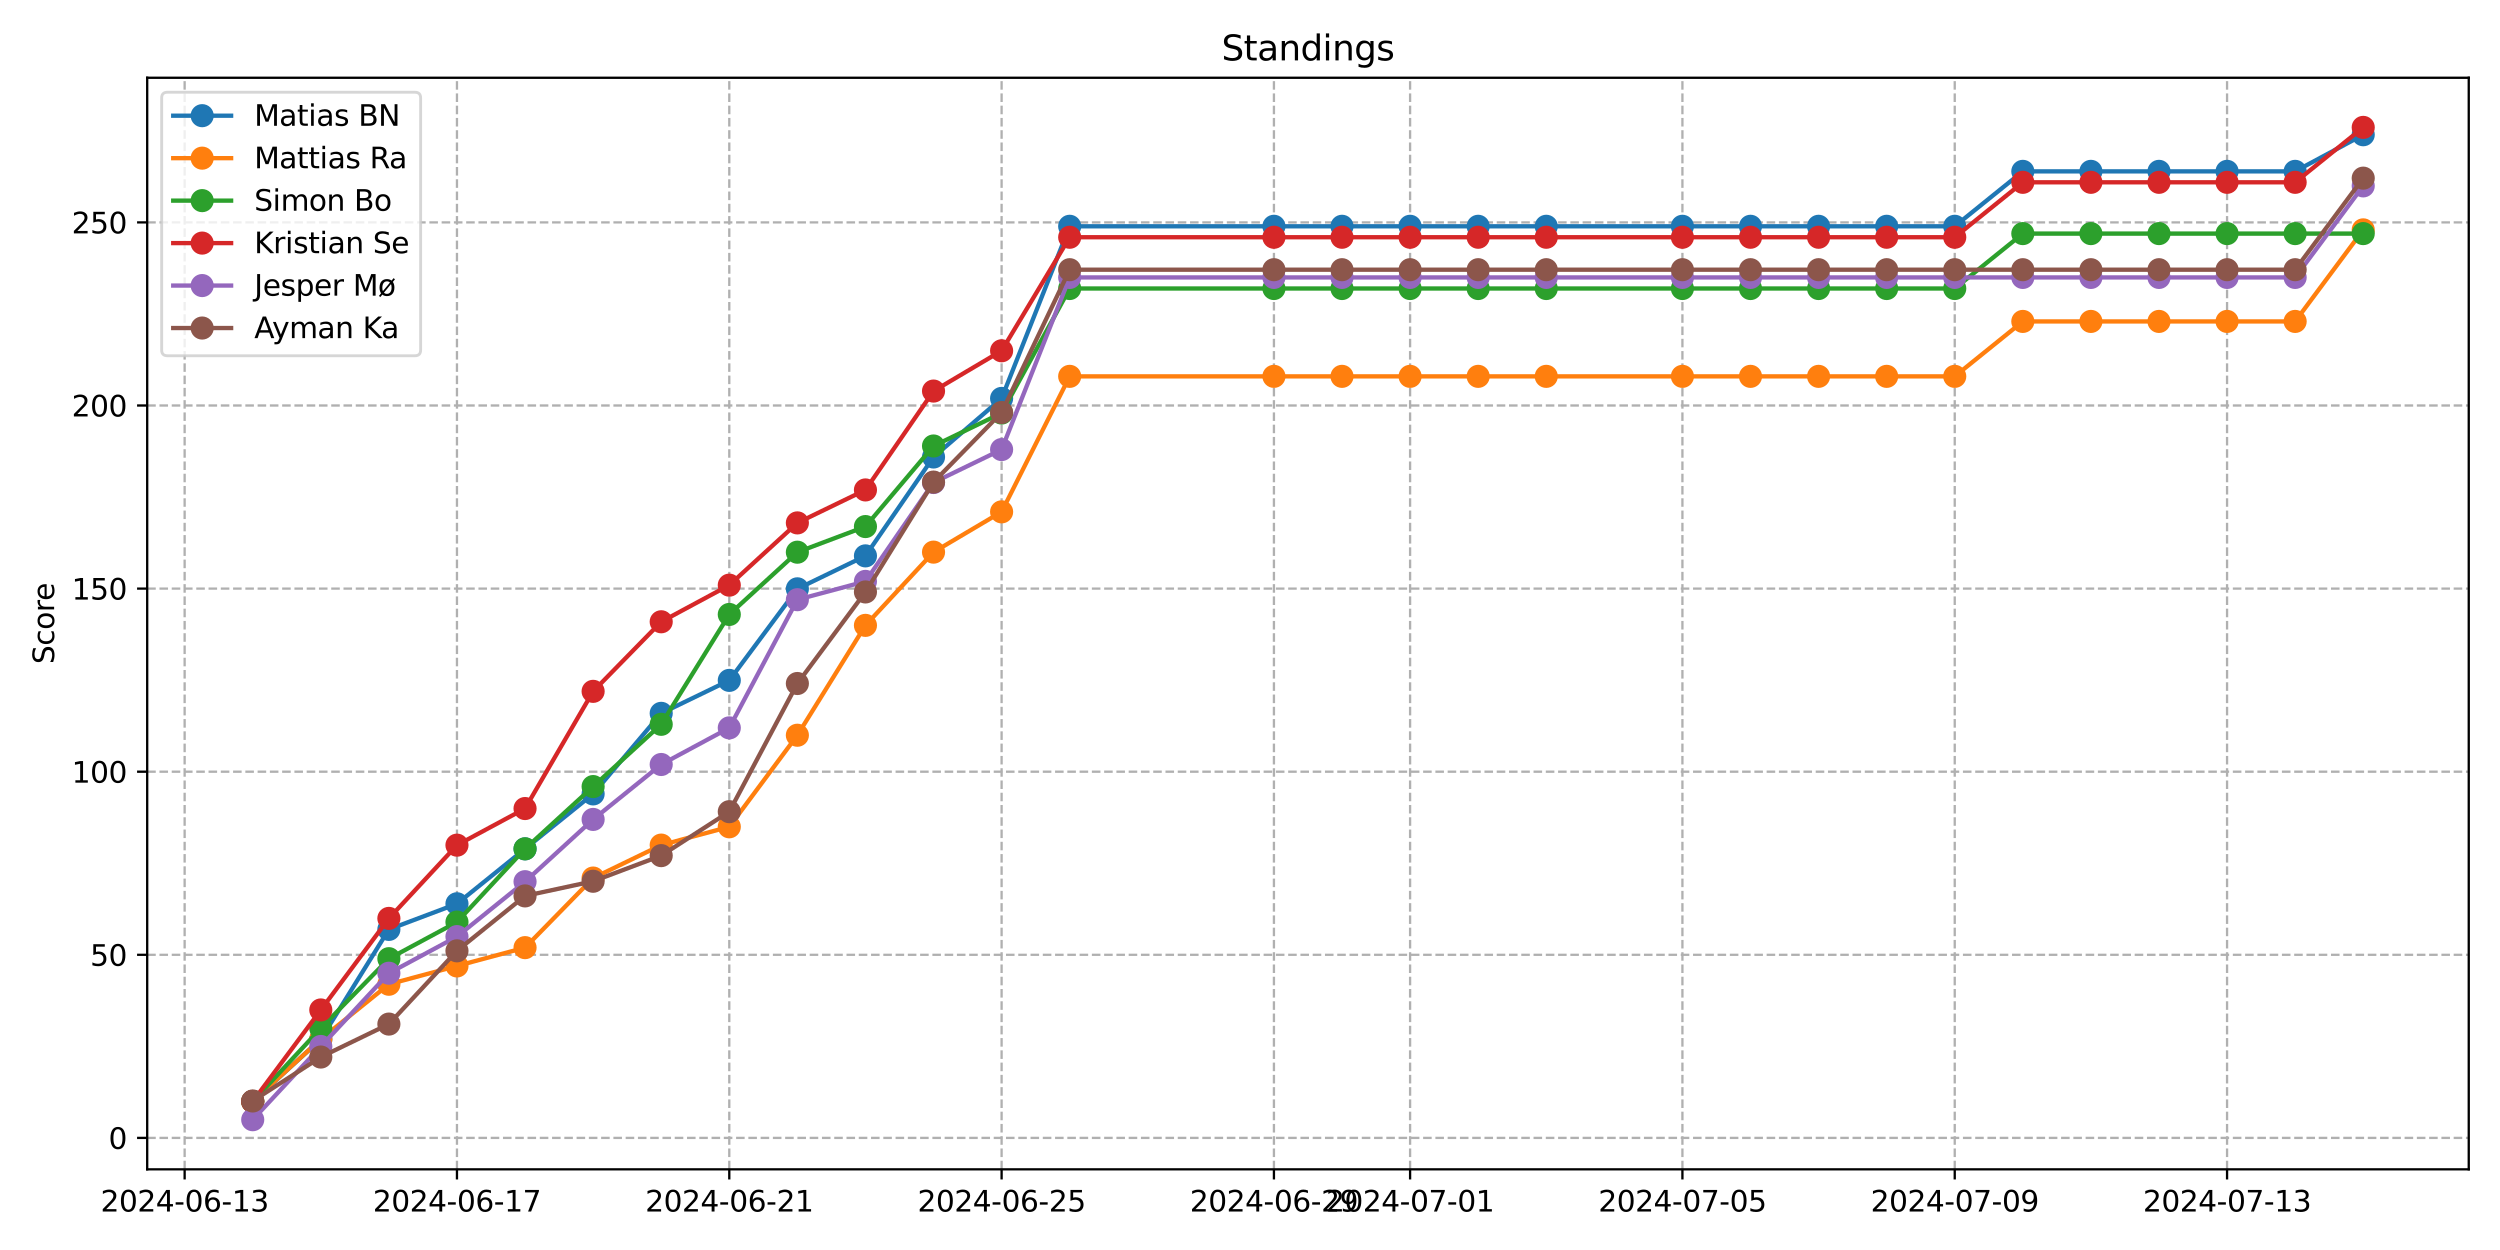<?xml version="1.0" encoding="utf-8" standalone="no"?>
<!DOCTYPE svg PUBLIC "-//W3C//DTD SVG 1.1//EN"
  "http://www.w3.org/Graphics/SVG/1.1/DTD/svg11.dtd">
<svg xmlns:xlink="http://www.w3.org/1999/xlink" width="864pt" height="432pt" viewBox="0 0 864 432" xmlns="http://www.w3.org/2000/svg" version="1.1">
 <defs>
  <style type="text/css">*{stroke-linejoin: round; stroke-linecap: butt}</style>
 </defs>
 <g id="figure_1">
  <g id="patch_1">
   <path d="M 0 432 
L 864 432 
L 864 0 
L 0 0 
z
" style="fill: #ffffff"/>
  </g>
  <g id="axes_1">
   <g id="patch_2">
    <path d="M 50.87 404.12 
L 853.2 404.12 
L 853.2 26.88 
L 50.87 26.88 
z
" style="fill: #ffffff"/>
   </g>
   <g id="matplotlib.axis_1">
    <g id="xtick_1">
     <g id="line2d_1">
      <path d="M 63.811 404.12 
L 63.811 26.88 
" clip-path="url(#p4cc40f7321)" style="fill: none; stroke-dasharray: 2.96,1.28; stroke-dashoffset: 0; stroke: #b0b0b0; stroke-width: 0.8"/>
     </g>
     <g id="line2d_2">
      <defs>
       <path id="m39a3773948" d="M 0 0 
L 0 3.5 
" style="stroke: #000000; stroke-width: 0.8"/>
      </defs>
      <g>
       <use xlink:href="#m39a3773948" x="63.811" y="404.12" style="stroke: #000000; stroke-width: 0.8"/>
      </g>
     </g>
     <g id="text_1">
      <!-- 2024-06-13 -->
      <g transform="translate(34.753 418.718) scale(0.1 -0.1)">
       <defs>
        <path id="DejaVuSans-32" d="M 1228 531 
L 3431 531 
L 3431 0 
L 469 0 
L 469 531 
Q 828 903 1448 1529 
Q 2069 2156 2228 2338 
Q 2531 2678 2651 2914 
Q 2772 3150 2772 3378 
Q 2772 3750 2511 3984 
Q 2250 4219 1831 4219 
Q 1534 4219 1204 4116 
Q 875 4013 500 3803 
L 500 4441 
Q 881 4594 1212 4672 
Q 1544 4750 1819 4750 
Q 2544 4750 2975 4387 
Q 3406 4025 3406 3419 
Q 3406 3131 3298 2873 
Q 3191 2616 2906 2266 
Q 2828 2175 2409 1742 
Q 1991 1309 1228 531 
z
" transform="scale(0.016)"/>
        <path id="DejaVuSans-30" d="M 2034 4250 
Q 1547 4250 1301 3770 
Q 1056 3291 1056 2328 
Q 1056 1369 1301 889 
Q 1547 409 2034 409 
Q 2525 409 2770 889 
Q 3016 1369 3016 2328 
Q 3016 3291 2770 3770 
Q 2525 4250 2034 4250 
z
M 2034 4750 
Q 2819 4750 3233 4129 
Q 3647 3509 3647 2328 
Q 3647 1150 3233 529 
Q 2819 -91 2034 -91 
Q 1250 -91 836 529 
Q 422 1150 422 2328 
Q 422 3509 836 4129 
Q 1250 4750 2034 4750 
z
" transform="scale(0.016)"/>
        <path id="DejaVuSans-34" d="M 2419 4116 
L 825 1625 
L 2419 1625 
L 2419 4116 
z
M 2253 4666 
L 3047 4666 
L 3047 1625 
L 3713 1625 
L 3713 1100 
L 3047 1100 
L 3047 0 
L 2419 0 
L 2419 1100 
L 313 1100 
L 313 1709 
L 2253 4666 
z
" transform="scale(0.016)"/>
        <path id="DejaVuSans-2d" d="M 313 2009 
L 1997 2009 
L 1997 1497 
L 313 1497 
L 313 2009 
z
" transform="scale(0.016)"/>
        <path id="DejaVuSans-36" d="M 2113 2584 
Q 1688 2584 1439 2293 
Q 1191 2003 1191 1497 
Q 1191 994 1439 701 
Q 1688 409 2113 409 
Q 2538 409 2786 701 
Q 3034 994 3034 1497 
Q 3034 2003 2786 2293 
Q 2538 2584 2113 2584 
z
M 3366 4563 
L 3366 3988 
Q 3128 4100 2886 4159 
Q 2644 4219 2406 4219 
Q 1781 4219 1451 3797 
Q 1122 3375 1075 2522 
Q 1259 2794 1537 2939 
Q 1816 3084 2150 3084 
Q 2853 3084 3261 2657 
Q 3669 2231 3669 1497 
Q 3669 778 3244 343 
Q 2819 -91 2113 -91 
Q 1303 -91 875 529 
Q 447 1150 447 2328 
Q 447 3434 972 4092 
Q 1497 4750 2381 4750 
Q 2619 4750 2861 4703 
Q 3103 4656 3366 4563 
z
" transform="scale(0.016)"/>
        <path id="DejaVuSans-31" d="M 794 531 
L 1825 531 
L 1825 4091 
L 703 3866 
L 703 4441 
L 1819 4666 
L 2450 4666 
L 2450 531 
L 3481 531 
L 3481 0 
L 794 0 
L 794 531 
z
" transform="scale(0.016)"/>
        <path id="DejaVuSans-33" d="M 2597 2516 
Q 3050 2419 3304 2112 
Q 3559 1806 3559 1356 
Q 3559 666 3084 287 
Q 2609 -91 1734 -91 
Q 1441 -91 1130 -33 
Q 819 25 488 141 
L 488 750 
Q 750 597 1062 519 
Q 1375 441 1716 441 
Q 2309 441 2620 675 
Q 2931 909 2931 1356 
Q 2931 1769 2642 2001 
Q 2353 2234 1838 2234 
L 1294 2234 
L 1294 2753 
L 1863 2753 
Q 2328 2753 2575 2939 
Q 2822 3125 2822 3475 
Q 2822 3834 2567 4026 
Q 2313 4219 1838 4219 
Q 1578 4219 1281 4162 
Q 984 4106 628 3988 
L 628 4550 
Q 988 4650 1302 4700 
Q 1616 4750 1894 4750 
Q 2613 4750 3031 4423 
Q 3450 4097 3450 3541 
Q 3450 3153 3228 2886 
Q 3006 2619 2597 2516 
z
" transform="scale(0.016)"/>
       </defs>
       <use xlink:href="#DejaVuSans-32"/>
       <use xlink:href="#DejaVuSans-30" x="63.623"/>
       <use xlink:href="#DejaVuSans-32" x="127.246"/>
       <use xlink:href="#DejaVuSans-34" x="190.869"/>
       <use xlink:href="#DejaVuSans-2d" x="254.492"/>
       <use xlink:href="#DejaVuSans-30" x="290.576"/>
       <use xlink:href="#DejaVuSans-36" x="354.199"/>
       <use xlink:href="#DejaVuSans-2d" x="417.822"/>
       <use xlink:href="#DejaVuSans-31" x="453.906"/>
       <use xlink:href="#DejaVuSans-33" x="517.529"/>
      </g>
     </g>
    </g>
    <g id="xtick_2">
     <g id="line2d_3">
      <path d="M 157.926 404.12 
L 157.926 26.88 
" clip-path="url(#p4cc40f7321)" style="fill: none; stroke-dasharray: 2.96,1.28; stroke-dashoffset: 0; stroke: #b0b0b0; stroke-width: 0.8"/>
     </g>
     <g id="line2d_4">
      <g>
       <use xlink:href="#m39a3773948" x="157.926" y="404.12" style="stroke: #000000; stroke-width: 0.8"/>
      </g>
     </g>
     <g id="text_2">
      <!-- 2024-06-17 -->
      <g transform="translate(128.868 418.718) scale(0.1 -0.1)">
       <defs>
        <path id="DejaVuSans-37" d="M 525 4666 
L 3525 4666 
L 3525 4397 
L 1831 0 
L 1172 0 
L 2766 4134 
L 525 4134 
L 525 4666 
z
" transform="scale(0.016)"/>
       </defs>
       <use xlink:href="#DejaVuSans-32"/>
       <use xlink:href="#DejaVuSans-30" x="63.623"/>
       <use xlink:href="#DejaVuSans-32" x="127.246"/>
       <use xlink:href="#DejaVuSans-34" x="190.869"/>
       <use xlink:href="#DejaVuSans-2d" x="254.492"/>
       <use xlink:href="#DejaVuSans-30" x="290.576"/>
       <use xlink:href="#DejaVuSans-36" x="354.199"/>
       <use xlink:href="#DejaVuSans-2d" x="417.822"/>
       <use xlink:href="#DejaVuSans-31" x="453.906"/>
       <use xlink:href="#DejaVuSans-37" x="517.529"/>
      </g>
     </g>
    </g>
    <g id="xtick_3">
     <g id="line2d_5">
      <path d="M 252.041 404.12 
L 252.041 26.88 
" clip-path="url(#p4cc40f7321)" style="fill: none; stroke-dasharray: 2.96,1.28; stroke-dashoffset: 0; stroke: #b0b0b0; stroke-width: 0.8"/>
     </g>
     <g id="line2d_6">
      <g>
       <use xlink:href="#m39a3773948" x="252.041" y="404.12" style="stroke: #000000; stroke-width: 0.8"/>
      </g>
     </g>
     <g id="text_3">
      <!-- 2024-06-21 -->
      <g transform="translate(222.983 418.718) scale(0.1 -0.1)">
       <use xlink:href="#DejaVuSans-32"/>
       <use xlink:href="#DejaVuSans-30" x="63.623"/>
       <use xlink:href="#DejaVuSans-32" x="127.246"/>
       <use xlink:href="#DejaVuSans-34" x="190.869"/>
       <use xlink:href="#DejaVuSans-2d" x="254.492"/>
       <use xlink:href="#DejaVuSans-30" x="290.576"/>
       <use xlink:href="#DejaVuSans-36" x="354.199"/>
       <use xlink:href="#DejaVuSans-2d" x="417.822"/>
       <use xlink:href="#DejaVuSans-32" x="453.906"/>
       <use xlink:href="#DejaVuSans-31" x="517.529"/>
      </g>
     </g>
    </g>
    <g id="xtick_4">
     <g id="line2d_7">
      <path d="M 346.156 404.12 
L 346.156 26.88 
" clip-path="url(#p4cc40f7321)" style="fill: none; stroke-dasharray: 2.96,1.28; stroke-dashoffset: 0; stroke: #b0b0b0; stroke-width: 0.8"/>
     </g>
     <g id="line2d_8">
      <g>
       <use xlink:href="#m39a3773948" x="346.156" y="404.12" style="stroke: #000000; stroke-width: 0.8"/>
      </g>
     </g>
     <g id="text_4">
      <!-- 2024-06-25 -->
      <g transform="translate(317.098 418.718) scale(0.1 -0.1)">
       <defs>
        <path id="DejaVuSans-35" d="M 691 4666 
L 3169 4666 
L 3169 4134 
L 1269 4134 
L 1269 2991 
Q 1406 3038 1543 3061 
Q 1681 3084 1819 3084 
Q 2600 3084 3056 2656 
Q 3513 2228 3513 1497 
Q 3513 744 3044 326 
Q 2575 -91 1722 -91 
Q 1428 -91 1123 -41 
Q 819 9 494 109 
L 494 744 
Q 775 591 1075 516 
Q 1375 441 1709 441 
Q 2250 441 2565 725 
Q 2881 1009 2881 1497 
Q 2881 1984 2565 2268 
Q 2250 2553 1709 2553 
Q 1456 2553 1204 2497 
Q 953 2441 691 2322 
L 691 4666 
z
" transform="scale(0.016)"/>
       </defs>
       <use xlink:href="#DejaVuSans-32"/>
       <use xlink:href="#DejaVuSans-30" x="63.623"/>
       <use xlink:href="#DejaVuSans-32" x="127.246"/>
       <use xlink:href="#DejaVuSans-34" x="190.869"/>
       <use xlink:href="#DejaVuSans-2d" x="254.492"/>
       <use xlink:href="#DejaVuSans-30" x="290.576"/>
       <use xlink:href="#DejaVuSans-36" x="354.199"/>
       <use xlink:href="#DejaVuSans-2d" x="417.822"/>
       <use xlink:href="#DejaVuSans-32" x="453.906"/>
       <use xlink:href="#DejaVuSans-35" x="517.529"/>
      </g>
     </g>
    </g>
    <g id="xtick_5">
     <g id="line2d_9">
      <path d="M 440.271 404.12 
L 440.271 26.88 
" clip-path="url(#p4cc40f7321)" style="fill: none; stroke-dasharray: 2.96,1.28; stroke-dashoffset: 0; stroke: #b0b0b0; stroke-width: 0.8"/>
     </g>
     <g id="line2d_10">
      <g>
       <use xlink:href="#m39a3773948" x="440.271" y="404.12" style="stroke: #000000; stroke-width: 0.8"/>
      </g>
     </g>
     <g id="text_5">
      <!-- 2024-06-29 -->
      <g transform="translate(411.213 418.718) scale(0.1 -0.1)">
       <defs>
        <path id="DejaVuSans-39" d="M 703 97 
L 703 672 
Q 941 559 1184 500 
Q 1428 441 1663 441 
Q 2288 441 2617 861 
Q 2947 1281 2994 2138 
Q 2813 1869 2534 1725 
Q 2256 1581 1919 1581 
Q 1219 1581 811 2004 
Q 403 2428 403 3163 
Q 403 3881 828 4315 
Q 1253 4750 1959 4750 
Q 2769 4750 3195 4129 
Q 3622 3509 3622 2328 
Q 3622 1225 3098 567 
Q 2575 -91 1691 -91 
Q 1453 -91 1209 -44 
Q 966 3 703 97 
z
M 1959 2075 
Q 2384 2075 2632 2365 
Q 2881 2656 2881 3163 
Q 2881 3666 2632 3958 
Q 2384 4250 1959 4250 
Q 1534 4250 1286 3958 
Q 1038 3666 1038 3163 
Q 1038 2656 1286 2365 
Q 1534 2075 1959 2075 
z
" transform="scale(0.016)"/>
       </defs>
       <use xlink:href="#DejaVuSans-32"/>
       <use xlink:href="#DejaVuSans-30" x="63.623"/>
       <use xlink:href="#DejaVuSans-32" x="127.246"/>
       <use xlink:href="#DejaVuSans-34" x="190.869"/>
       <use xlink:href="#DejaVuSans-2d" x="254.492"/>
       <use xlink:href="#DejaVuSans-30" x="290.576"/>
       <use xlink:href="#DejaVuSans-36" x="354.199"/>
       <use xlink:href="#DejaVuSans-2d" x="417.822"/>
       <use xlink:href="#DejaVuSans-32" x="453.906"/>
       <use xlink:href="#DejaVuSans-39" x="517.529"/>
      </g>
     </g>
    </g>
    <g id="xtick_6">
     <g id="line2d_11">
      <path d="M 487.328 404.12 
L 487.328 26.88 
" clip-path="url(#p4cc40f7321)" style="fill: none; stroke-dasharray: 2.96,1.28; stroke-dashoffset: 0; stroke: #b0b0b0; stroke-width: 0.8"/>
     </g>
     <g id="line2d_12">
      <g>
       <use xlink:href="#m39a3773948" x="487.328" y="404.12" style="stroke: #000000; stroke-width: 0.8"/>
      </g>
     </g>
     <g id="text_6">
      <!-- 2024-07-01 -->
      <g transform="translate(458.27 418.718) scale(0.1 -0.1)">
       <use xlink:href="#DejaVuSans-32"/>
       <use xlink:href="#DejaVuSans-30" x="63.623"/>
       <use xlink:href="#DejaVuSans-32" x="127.246"/>
       <use xlink:href="#DejaVuSans-34" x="190.869"/>
       <use xlink:href="#DejaVuSans-2d" x="254.492"/>
       <use xlink:href="#DejaVuSans-30" x="290.576"/>
       <use xlink:href="#DejaVuSans-37" x="354.199"/>
       <use xlink:href="#DejaVuSans-2d" x="417.822"/>
       <use xlink:href="#DejaVuSans-30" x="453.906"/>
       <use xlink:href="#DejaVuSans-31" x="517.529"/>
      </g>
     </g>
    </g>
    <g id="xtick_7">
     <g id="line2d_13">
      <path d="M 581.443 404.12 
L 581.443 26.88 
" clip-path="url(#p4cc40f7321)" style="fill: none; stroke-dasharray: 2.96,1.28; stroke-dashoffset: 0; stroke: #b0b0b0; stroke-width: 0.8"/>
     </g>
     <g id="line2d_14">
      <g>
       <use xlink:href="#m39a3773948" x="581.443" y="404.12" style="stroke: #000000; stroke-width: 0.8"/>
      </g>
     </g>
     <g id="text_7">
      <!-- 2024-07-05 -->
      <g transform="translate(552.385 418.718) scale(0.1 -0.1)">
       <use xlink:href="#DejaVuSans-32"/>
       <use xlink:href="#DejaVuSans-30" x="63.623"/>
       <use xlink:href="#DejaVuSans-32" x="127.246"/>
       <use xlink:href="#DejaVuSans-34" x="190.869"/>
       <use xlink:href="#DejaVuSans-2d" x="254.492"/>
       <use xlink:href="#DejaVuSans-30" x="290.576"/>
       <use xlink:href="#DejaVuSans-37" x="354.199"/>
       <use xlink:href="#DejaVuSans-2d" x="417.822"/>
       <use xlink:href="#DejaVuSans-30" x="453.906"/>
       <use xlink:href="#DejaVuSans-35" x="517.529"/>
      </g>
     </g>
    </g>
    <g id="xtick_8">
     <g id="line2d_15">
      <path d="M 675.558 404.12 
L 675.558 26.88 
" clip-path="url(#p4cc40f7321)" style="fill: none; stroke-dasharray: 2.96,1.28; stroke-dashoffset: 0; stroke: #b0b0b0; stroke-width: 0.8"/>
     </g>
     <g id="line2d_16">
      <g>
       <use xlink:href="#m39a3773948" x="675.558" y="404.12" style="stroke: #000000; stroke-width: 0.8"/>
      </g>
     </g>
     <g id="text_8">
      <!-- 2024-07-09 -->
      <g transform="translate(646.5 418.718) scale(0.1 -0.1)">
       <use xlink:href="#DejaVuSans-32"/>
       <use xlink:href="#DejaVuSans-30" x="63.623"/>
       <use xlink:href="#DejaVuSans-32" x="127.246"/>
       <use xlink:href="#DejaVuSans-34" x="190.869"/>
       <use xlink:href="#DejaVuSans-2d" x="254.492"/>
       <use xlink:href="#DejaVuSans-30" x="290.576"/>
       <use xlink:href="#DejaVuSans-37" x="354.199"/>
       <use xlink:href="#DejaVuSans-2d" x="417.822"/>
       <use xlink:href="#DejaVuSans-30" x="453.906"/>
       <use xlink:href="#DejaVuSans-39" x="517.529"/>
      </g>
     </g>
    </g>
    <g id="xtick_9">
     <g id="line2d_17">
      <path d="M 769.673 404.12 
L 769.673 26.88 
" clip-path="url(#p4cc40f7321)" style="fill: none; stroke-dasharray: 2.96,1.28; stroke-dashoffset: 0; stroke: #b0b0b0; stroke-width: 0.8"/>
     </g>
     <g id="line2d_18">
      <g>
       <use xlink:href="#m39a3773948" x="769.673" y="404.12" style="stroke: #000000; stroke-width: 0.8"/>
      </g>
     </g>
     <g id="text_9">
      <!-- 2024-07-13 -->
      <g transform="translate(740.615 418.718) scale(0.1 -0.1)">
       <use xlink:href="#DejaVuSans-32"/>
       <use xlink:href="#DejaVuSans-30" x="63.623"/>
       <use xlink:href="#DejaVuSans-32" x="127.246"/>
       <use xlink:href="#DejaVuSans-34" x="190.869"/>
       <use xlink:href="#DejaVuSans-2d" x="254.492"/>
       <use xlink:href="#DejaVuSans-30" x="290.576"/>
       <use xlink:href="#DejaVuSans-37" x="354.199"/>
       <use xlink:href="#DejaVuSans-2d" x="417.822"/>
       <use xlink:href="#DejaVuSans-31" x="453.906"/>
       <use xlink:href="#DejaVuSans-33" x="517.529"/>
      </g>
     </g>
    </g>
   </g>
   <g id="matplotlib.axis_2">
    <g id="ytick_1">
     <g id="line2d_19">
      <path d="M 50.87 393.262 
L 853.2 393.262 
" clip-path="url(#p4cc40f7321)" style="fill: none; stroke-dasharray: 2.96,1.28; stroke-dashoffset: 0; stroke: #b0b0b0; stroke-width: 0.8"/>
     </g>
     <g id="line2d_20">
      <defs>
       <path id="m82bae8baa6" d="M 0 0 
L -3.5 0 
" style="stroke: #000000; stroke-width: 0.8"/>
      </defs>
      <g>
       <use xlink:href="#m82bae8baa6" x="50.87" y="393.262" style="stroke: #000000; stroke-width: 0.8"/>
      </g>
     </g>
     <g id="text_10">
      <!-- 0 -->
      <g transform="translate(37.508 397.061) scale(0.1 -0.1)">
       <use xlink:href="#DejaVuSans-30"/>
      </g>
     </g>
    </g>
    <g id="ytick_2">
     <g id="line2d_21">
      <path d="M 50.87 329.981 
L 853.2 329.981 
" clip-path="url(#p4cc40f7321)" style="fill: none; stroke-dasharray: 2.96,1.28; stroke-dashoffset: 0; stroke: #b0b0b0; stroke-width: 0.8"/>
     </g>
     <g id="line2d_22">
      <g>
       <use xlink:href="#m82bae8baa6" x="50.87" y="329.981" style="stroke: #000000; stroke-width: 0.8"/>
      </g>
     </g>
     <g id="text_11">
      <!-- 50 -->
      <g transform="translate(31.145 333.781) scale(0.1 -0.1)">
       <use xlink:href="#DejaVuSans-35"/>
       <use xlink:href="#DejaVuSans-30" x="63.623"/>
      </g>
     </g>
    </g>
    <g id="ytick_3">
     <g id="line2d_23">
      <path d="M 50.87 266.701 
L 853.2 266.701 
" clip-path="url(#p4cc40f7321)" style="fill: none; stroke-dasharray: 2.96,1.28; stroke-dashoffset: 0; stroke: #b0b0b0; stroke-width: 0.8"/>
     </g>
     <g id="line2d_24">
      <g>
       <use xlink:href="#m82bae8baa6" x="50.87" y="266.701" style="stroke: #000000; stroke-width: 0.8"/>
      </g>
     </g>
     <g id="text_12">
      <!-- 100 -->
      <g transform="translate(24.782 270.5) scale(0.1 -0.1)">
       <use xlink:href="#DejaVuSans-31"/>
       <use xlink:href="#DejaVuSans-30" x="63.623"/>
       <use xlink:href="#DejaVuSans-30" x="127.246"/>
      </g>
     </g>
    </g>
    <g id="ytick_4">
     <g id="line2d_25">
      <path d="M 50.87 203.42 
L 853.2 203.42 
" clip-path="url(#p4cc40f7321)" style="fill: none; stroke-dasharray: 2.96,1.28; stroke-dashoffset: 0; stroke: #b0b0b0; stroke-width: 0.8"/>
     </g>
     <g id="line2d_26">
      <g>
       <use xlink:href="#m82bae8baa6" x="50.87" y="203.42" style="stroke: #000000; stroke-width: 0.8"/>
      </g>
     </g>
     <g id="text_13">
      <!-- 150 -->
      <g transform="translate(24.782 207.22) scale(0.1 -0.1)">
       <use xlink:href="#DejaVuSans-31"/>
       <use xlink:href="#DejaVuSans-35" x="63.623"/>
       <use xlink:href="#DejaVuSans-30" x="127.246"/>
      </g>
     </g>
    </g>
    <g id="ytick_5">
     <g id="line2d_27">
      <path d="M 50.87 140.14 
L 853.2 140.14 
" clip-path="url(#p4cc40f7321)" style="fill: none; stroke-dasharray: 2.96,1.28; stroke-dashoffset: 0; stroke: #b0b0b0; stroke-width: 0.8"/>
     </g>
     <g id="line2d_28">
      <g>
       <use xlink:href="#m82bae8baa6" x="50.87" y="140.14" style="stroke: #000000; stroke-width: 0.8"/>
      </g>
     </g>
     <g id="text_14">
      <!-- 200 -->
      <g transform="translate(24.782 143.939) scale(0.1 -0.1)">
       <use xlink:href="#DejaVuSans-32"/>
       <use xlink:href="#DejaVuSans-30" x="63.623"/>
       <use xlink:href="#DejaVuSans-30" x="127.246"/>
      </g>
     </g>
    </g>
    <g id="ytick_6">
     <g id="line2d_29">
      <path d="M 50.87 76.859 
L 853.2 76.859 
" clip-path="url(#p4cc40f7321)" style="fill: none; stroke-dasharray: 2.96,1.28; stroke-dashoffset: 0; stroke: #b0b0b0; stroke-width: 0.8"/>
     </g>
     <g id="line2d_30">
      <g>
       <use xlink:href="#m82bae8baa6" x="50.87" y="76.859" style="stroke: #000000; stroke-width: 0.8"/>
      </g>
     </g>
     <g id="text_15">
      <!-- 250 -->
      <g transform="translate(24.782 80.659) scale(0.1 -0.1)">
       <use xlink:href="#DejaVuSans-32"/>
       <use xlink:href="#DejaVuSans-35" x="63.623"/>
       <use xlink:href="#DejaVuSans-30" x="127.246"/>
      </g>
     </g>
    </g>
    <g id="text_16">
     <!-- Score -->
     <g transform="translate(18.703 229.502) rotate(-90) scale(0.1 -0.1)">
      <defs>
       <path id="DejaVuSans-53" d="M 3425 4513 
L 3425 3897 
Q 3066 4069 2747 4153 
Q 2428 4238 2131 4238 
Q 1616 4238 1336 4038 
Q 1056 3838 1056 3469 
Q 1056 3159 1242 3001 
Q 1428 2844 1947 2747 
L 2328 2669 
Q 3034 2534 3370 2195 
Q 3706 1856 3706 1288 
Q 3706 609 3251 259 
Q 2797 -91 1919 -91 
Q 1588 -91 1214 -16 
Q 841 59 441 206 
L 441 856 
Q 825 641 1194 531 
Q 1563 422 1919 422 
Q 2459 422 2753 634 
Q 3047 847 3047 1241 
Q 3047 1584 2836 1778 
Q 2625 1972 2144 2069 
L 1759 2144 
Q 1053 2284 737 2584 
Q 422 2884 422 3419 
Q 422 4038 858 4394 
Q 1294 4750 2059 4750 
Q 2388 4750 2728 4690 
Q 3069 4631 3425 4513 
z
" transform="scale(0.016)"/>
       <path id="DejaVuSans-63" d="M 3122 3366 
L 3122 2828 
Q 2878 2963 2633 3030 
Q 2388 3097 2138 3097 
Q 1578 3097 1268 2742 
Q 959 2388 959 1747 
Q 959 1106 1268 751 
Q 1578 397 2138 397 
Q 2388 397 2633 464 
Q 2878 531 3122 666 
L 3122 134 
Q 2881 22 2623 -34 
Q 2366 -91 2075 -91 
Q 1284 -91 818 406 
Q 353 903 353 1747 
Q 353 2603 823 3093 
Q 1294 3584 2113 3584 
Q 2378 3584 2631 3529 
Q 2884 3475 3122 3366 
z
" transform="scale(0.016)"/>
       <path id="DejaVuSans-6f" d="M 1959 3097 
Q 1497 3097 1228 2736 
Q 959 2375 959 1747 
Q 959 1119 1226 758 
Q 1494 397 1959 397 
Q 2419 397 2687 759 
Q 2956 1122 2956 1747 
Q 2956 2369 2687 2733 
Q 2419 3097 1959 3097 
z
M 1959 3584 
Q 2709 3584 3137 3096 
Q 3566 2609 3566 1747 
Q 3566 888 3137 398 
Q 2709 -91 1959 -91 
Q 1206 -91 779 398 
Q 353 888 353 1747 
Q 353 2609 779 3096 
Q 1206 3584 1959 3584 
z
" transform="scale(0.016)"/>
       <path id="DejaVuSans-72" d="M 2631 2963 
Q 2534 3019 2420 3045 
Q 2306 3072 2169 3072 
Q 1681 3072 1420 2755 
Q 1159 2438 1159 1844 
L 1159 0 
L 581 0 
L 581 3500 
L 1159 3500 
L 1159 2956 
Q 1341 3275 1631 3429 
Q 1922 3584 2338 3584 
Q 2397 3584 2469 3576 
Q 2541 3569 2628 3553 
L 2631 2963 
z
" transform="scale(0.016)"/>
       <path id="DejaVuSans-65" d="M 3597 1894 
L 3597 1613 
L 953 1613 
Q 991 1019 1311 708 
Q 1631 397 2203 397 
Q 2534 397 2845 478 
Q 3156 559 3463 722 
L 3463 178 
Q 3153 47 2828 -22 
Q 2503 -91 2169 -91 
Q 1331 -91 842 396 
Q 353 884 353 1716 
Q 353 2575 817 3079 
Q 1281 3584 2069 3584 
Q 2775 3584 3186 3129 
Q 3597 2675 3597 1894 
z
M 3022 2063 
Q 3016 2534 2758 2815 
Q 2500 3097 2075 3097 
Q 1594 3097 1305 2825 
Q 1016 2553 972 2059 
L 3022 2063 
z
" transform="scale(0.016)"/>
      </defs>
      <use xlink:href="#DejaVuSans-53"/>
      <use xlink:href="#DejaVuSans-63" x="63.477"/>
      <use xlink:href="#DejaVuSans-6f" x="118.457"/>
      <use xlink:href="#DejaVuSans-72" x="179.639"/>
      <use xlink:href="#DejaVuSans-65" x="218.502"/>
     </g>
    </g>
   </g>
   <g id="line2d_31">
    <path d="M 87.34 380.686 
L 110.868 359.171 
L 134.397 321.203 
L 157.926 312.343 
L 181.455 293.359 
L 204.983 274.375 
L 228.512 246.532 
L 252.041 235.141 
L 275.569 203.501 
L 299.098 192.111 
L 322.627 157.939 
L 346.156 137.689 
L 369.684 78.206 
L 440.271 78.206 
L 463.799 78.206 
L 487.328 78.206 
L 510.857 78.206 
L 534.386 78.206 
L 581.443 78.206 
L 604.972 78.206 
L 628.501 78.206 
L 652.029 78.206 
L 675.558 78.206 
L 699.087 59.222 
L 722.615 59.222 
L 746.144 59.222 
L 769.673 59.222 
L 793.202 59.222 
L 816.73 46.565 
" clip-path="url(#p4cc40f7321)" style="fill: none; stroke: #1f77b4; stroke-width: 1.5; stroke-linecap: square"/>
    <defs>
     <path id="m146feccc78" d="M 0 3.5 
C 0.928 3.5 1.819 3.131 2.475 2.475 
C 3.131 1.819 3.5 0.928 3.5 0 
C 3.5 -0.928 3.131 -1.819 2.475 -2.475 
C 1.819 -3.131 0.928 -3.5 0 -3.5 
C -0.928 -3.5 -1.819 -3.131 -2.475 -2.475 
C -3.131 -1.819 -3.5 -0.928 -3.5 0 
C -3.5 0.928 -3.131 1.819 -2.475 2.475 
C -1.819 3.131 -0.928 3.5 0 3.5 
z
" style="stroke: #1f77b4"/>
    </defs>
    <g clip-path="url(#p4cc40f7321)">
     <use xlink:href="#m146feccc78" x="87.34" y="380.686" style="fill: #1f77b4; stroke: #1f77b4"/>
     <use xlink:href="#m146feccc78" x="110.868" y="359.171" style="fill: #1f77b4; stroke: #1f77b4"/>
     <use xlink:href="#m146feccc78" x="134.397" y="321.203" style="fill: #1f77b4; stroke: #1f77b4"/>
     <use xlink:href="#m146feccc78" x="157.926" y="312.343" style="fill: #1f77b4; stroke: #1f77b4"/>
     <use xlink:href="#m146feccc78" x="181.455" y="293.359" style="fill: #1f77b4; stroke: #1f77b4"/>
     <use xlink:href="#m146feccc78" x="204.983" y="274.375" style="fill: #1f77b4; stroke: #1f77b4"/>
     <use xlink:href="#m146feccc78" x="228.512" y="246.532" style="fill: #1f77b4; stroke: #1f77b4"/>
     <use xlink:href="#m146feccc78" x="252.041" y="235.141" style="fill: #1f77b4; stroke: #1f77b4"/>
     <use xlink:href="#m146feccc78" x="275.569" y="203.501" style="fill: #1f77b4; stroke: #1f77b4"/>
     <use xlink:href="#m146feccc78" x="299.098" y="192.111" style="fill: #1f77b4; stroke: #1f77b4"/>
     <use xlink:href="#m146feccc78" x="322.627" y="157.939" style="fill: #1f77b4; stroke: #1f77b4"/>
     <use xlink:href="#m146feccc78" x="346.156" y="137.689" style="fill: #1f77b4; stroke: #1f77b4"/>
     <use xlink:href="#m146feccc78" x="369.684" y="78.206" style="fill: #1f77b4; stroke: #1f77b4"/>
     <use xlink:href="#m146feccc78" x="440.271" y="78.206" style="fill: #1f77b4; stroke: #1f77b4"/>
     <use xlink:href="#m146feccc78" x="463.799" y="78.206" style="fill: #1f77b4; stroke: #1f77b4"/>
     <use xlink:href="#m146feccc78" x="487.328" y="78.206" style="fill: #1f77b4; stroke: #1f77b4"/>
     <use xlink:href="#m146feccc78" x="510.857" y="78.206" style="fill: #1f77b4; stroke: #1f77b4"/>
     <use xlink:href="#m146feccc78" x="534.386" y="78.206" style="fill: #1f77b4; stroke: #1f77b4"/>
     <use xlink:href="#m146feccc78" x="581.443" y="78.206" style="fill: #1f77b4; stroke: #1f77b4"/>
     <use xlink:href="#m146feccc78" x="604.972" y="78.206" style="fill: #1f77b4; stroke: #1f77b4"/>
     <use xlink:href="#m146feccc78" x="628.501" y="78.206" style="fill: #1f77b4; stroke: #1f77b4"/>
     <use xlink:href="#m146feccc78" x="652.029" y="78.206" style="fill: #1f77b4; stroke: #1f77b4"/>
     <use xlink:href="#m146feccc78" x="675.558" y="78.206" style="fill: #1f77b4; stroke: #1f77b4"/>
     <use xlink:href="#m146feccc78" x="699.087" y="59.222" style="fill: #1f77b4; stroke: #1f77b4"/>
     <use xlink:href="#m146feccc78" x="722.615" y="59.222" style="fill: #1f77b4; stroke: #1f77b4"/>
     <use xlink:href="#m146feccc78" x="746.144" y="59.222" style="fill: #1f77b4; stroke: #1f77b4"/>
     <use xlink:href="#m146feccc78" x="769.673" y="59.222" style="fill: #1f77b4; stroke: #1f77b4"/>
     <use xlink:href="#m146feccc78" x="793.202" y="59.222" style="fill: #1f77b4; stroke: #1f77b4"/>
     <use xlink:href="#m146feccc78" x="816.73" y="46.565" style="fill: #1f77b4; stroke: #1f77b4"/>
    </g>
   </g>
   <g id="line2d_32">
    <path d="M 87.34 380.658 
L 110.868 359.143 
L 134.397 340.159 
L 157.926 333.831 
L 181.455 327.503 
L 204.983 303.456 
L 228.512 292.066 
L 252.041 285.738 
L 275.569 254.098 
L 299.098 216.129 
L 322.627 190.817 
L 346.156 176.895 
L 369.684 130.068 
L 440.271 130.068 
L 463.799 130.068 
L 487.328 130.068 
L 510.857 130.068 
L 534.386 130.068 
L 581.443 130.068 
L 604.972 130.068 
L 628.501 130.068 
L 652.029 130.068 
L 675.558 130.068 
L 699.087 111.084 
L 722.615 111.084 
L 746.144 111.084 
L 769.673 111.084 
L 793.202 111.084 
L 816.73 79.443 
" clip-path="url(#p4cc40f7321)" style="fill: none; stroke: #ff7f0e; stroke-width: 1.5; stroke-linecap: square"/>
    <defs>
     <path id="m65d123a48c" d="M 0 3.5 
C 0.928 3.5 1.819 3.131 2.475 2.475 
C 3.131 1.819 3.5 0.928 3.5 0 
C 3.5 -0.928 3.131 -1.819 2.475 -2.475 
C 1.819 -3.131 0.928 -3.5 0 -3.5 
C -0.928 -3.5 -1.819 -3.131 -2.475 -2.475 
C -3.131 -1.819 -3.5 -0.928 -3.5 0 
C -3.5 0.928 -3.131 1.819 -2.475 2.475 
C -1.819 3.131 -0.928 3.5 0 3.5 
z
" style="stroke: #ff7f0e"/>
    </defs>
    <g clip-path="url(#p4cc40f7321)">
     <use xlink:href="#m65d123a48c" x="87.34" y="380.658" style="fill: #ff7f0e; stroke: #ff7f0e"/>
     <use xlink:href="#m65d123a48c" x="110.868" y="359.143" style="fill: #ff7f0e; stroke: #ff7f0e"/>
     <use xlink:href="#m65d123a48c" x="134.397" y="340.159" style="fill: #ff7f0e; stroke: #ff7f0e"/>
     <use xlink:href="#m65d123a48c" x="157.926" y="333.831" style="fill: #ff7f0e; stroke: #ff7f0e"/>
     <use xlink:href="#m65d123a48c" x="181.455" y="327.503" style="fill: #ff7f0e; stroke: #ff7f0e"/>
     <use xlink:href="#m65d123a48c" x="204.983" y="303.456" style="fill: #ff7f0e; stroke: #ff7f0e"/>
     <use xlink:href="#m65d123a48c" x="228.512" y="292.066" style="fill: #ff7f0e; stroke: #ff7f0e"/>
     <use xlink:href="#m65d123a48c" x="252.041" y="285.738" style="fill: #ff7f0e; stroke: #ff7f0e"/>
     <use xlink:href="#m65d123a48c" x="275.569" y="254.098" style="fill: #ff7f0e; stroke: #ff7f0e"/>
     <use xlink:href="#m65d123a48c" x="299.098" y="216.129" style="fill: #ff7f0e; stroke: #ff7f0e"/>
     <use xlink:href="#m65d123a48c" x="322.627" y="190.817" style="fill: #ff7f0e; stroke: #ff7f0e"/>
     <use xlink:href="#m65d123a48c" x="346.156" y="176.895" style="fill: #ff7f0e; stroke: #ff7f0e"/>
     <use xlink:href="#m65d123a48c" x="369.684" y="130.068" style="fill: #ff7f0e; stroke: #ff7f0e"/>
     <use xlink:href="#m65d123a48c" x="440.271" y="130.068" style="fill: #ff7f0e; stroke: #ff7f0e"/>
     <use xlink:href="#m65d123a48c" x="463.799" y="130.068" style="fill: #ff7f0e; stroke: #ff7f0e"/>
     <use xlink:href="#m65d123a48c" x="487.328" y="130.068" style="fill: #ff7f0e; stroke: #ff7f0e"/>
     <use xlink:href="#m65d123a48c" x="510.857" y="130.068" style="fill: #ff7f0e; stroke: #ff7f0e"/>
     <use xlink:href="#m65d123a48c" x="534.386" y="130.068" style="fill: #ff7f0e; stroke: #ff7f0e"/>
     <use xlink:href="#m65d123a48c" x="581.443" y="130.068" style="fill: #ff7f0e; stroke: #ff7f0e"/>
     <use xlink:href="#m65d123a48c" x="604.972" y="130.068" style="fill: #ff7f0e; stroke: #ff7f0e"/>
     <use xlink:href="#m65d123a48c" x="628.501" y="130.068" style="fill: #ff7f0e; stroke: #ff7f0e"/>
     <use xlink:href="#m65d123a48c" x="652.029" y="130.068" style="fill: #ff7f0e; stroke: #ff7f0e"/>
     <use xlink:href="#m65d123a48c" x="675.558" y="130.068" style="fill: #ff7f0e; stroke: #ff7f0e"/>
     <use xlink:href="#m65d123a48c" x="699.087" y="111.084" style="fill: #ff7f0e; stroke: #ff7f0e"/>
     <use xlink:href="#m65d123a48c" x="722.615" y="111.084" style="fill: #ff7f0e; stroke: #ff7f0e"/>
     <use xlink:href="#m65d123a48c" x="746.144" y="111.084" style="fill: #ff7f0e; stroke: #ff7f0e"/>
     <use xlink:href="#m65d123a48c" x="769.673" y="111.084" style="fill: #ff7f0e; stroke: #ff7f0e"/>
     <use xlink:href="#m65d123a48c" x="793.202" y="111.084" style="fill: #ff7f0e; stroke: #ff7f0e"/>
     <use xlink:href="#m65d123a48c" x="816.73" y="79.443" style="fill: #ff7f0e; stroke: #ff7f0e"/>
    </g>
   </g>
   <g id="line2d_33">
    <path d="M 87.34 380.68 
L 110.868 355.368 
L 134.397 331.321 
L 157.926 318.665 
L 181.455 293.353 
L 204.983 271.838 
L 228.512 250.322 
L 252.041 212.354 
L 275.569 190.839 
L 299.098 181.979 
L 322.627 154.136 
L 346.156 142.746 
L 369.684 99.715 
L 440.271 99.715 
L 463.799 99.715 
L 487.328 99.715 
L 510.857 99.715 
L 534.386 99.715 
L 581.443 99.715 
L 604.972 99.715 
L 628.501 99.715 
L 652.029 99.715 
L 675.558 99.715 
L 699.087 80.731 
L 722.615 80.731 
L 746.144 80.731 
L 769.673 80.731 
L 793.202 80.731 
L 816.73 80.731 
" clip-path="url(#p4cc40f7321)" style="fill: none; stroke: #2ca02c; stroke-width: 1.5; stroke-linecap: square"/>
    <defs>
     <path id="m1d63c5c585" d="M 0 3.5 
C 0.928 3.5 1.819 3.131 2.475 2.475 
C 3.131 1.819 3.5 0.928 3.5 0 
C 3.5 -0.928 3.131 -1.819 2.475 -2.475 
C 1.819 -3.131 0.928 -3.5 0 -3.5 
C -0.928 -3.5 -1.819 -3.131 -2.475 -2.475 
C -3.131 -1.819 -3.5 -0.928 -3.5 0 
C -3.5 0.928 -3.131 1.819 -2.475 2.475 
C -1.819 3.131 -0.928 3.5 0 3.5 
z
" style="stroke: #2ca02c"/>
    </defs>
    <g clip-path="url(#p4cc40f7321)">
     <use xlink:href="#m1d63c5c585" x="87.34" y="380.68" style="fill: #2ca02c; stroke: #2ca02c"/>
     <use xlink:href="#m1d63c5c585" x="110.868" y="355.368" style="fill: #2ca02c; stroke: #2ca02c"/>
     <use xlink:href="#m1d63c5c585" x="134.397" y="331.321" style="fill: #2ca02c; stroke: #2ca02c"/>
     <use xlink:href="#m1d63c5c585" x="157.926" y="318.665" style="fill: #2ca02c; stroke: #2ca02c"/>
     <use xlink:href="#m1d63c5c585" x="181.455" y="293.353" style="fill: #2ca02c; stroke: #2ca02c"/>
     <use xlink:href="#m1d63c5c585" x="204.983" y="271.838" style="fill: #2ca02c; stroke: #2ca02c"/>
     <use xlink:href="#m1d63c5c585" x="228.512" y="250.322" style="fill: #2ca02c; stroke: #2ca02c"/>
     <use xlink:href="#m1d63c5c585" x="252.041" y="212.354" style="fill: #2ca02c; stroke: #2ca02c"/>
     <use xlink:href="#m1d63c5c585" x="275.569" y="190.839" style="fill: #2ca02c; stroke: #2ca02c"/>
     <use xlink:href="#m1d63c5c585" x="299.098" y="181.979" style="fill: #2ca02c; stroke: #2ca02c"/>
     <use xlink:href="#m1d63c5c585" x="322.627" y="154.136" style="fill: #2ca02c; stroke: #2ca02c"/>
     <use xlink:href="#m1d63c5c585" x="346.156" y="142.746" style="fill: #2ca02c; stroke: #2ca02c"/>
     <use xlink:href="#m1d63c5c585" x="369.684" y="99.715" style="fill: #2ca02c; stroke: #2ca02c"/>
     <use xlink:href="#m1d63c5c585" x="440.271" y="99.715" style="fill: #2ca02c; stroke: #2ca02c"/>
     <use xlink:href="#m1d63c5c585" x="463.799" y="99.715" style="fill: #2ca02c; stroke: #2ca02c"/>
     <use xlink:href="#m1d63c5c585" x="487.328" y="99.715" style="fill: #2ca02c; stroke: #2ca02c"/>
     <use xlink:href="#m1d63c5c585" x="510.857" y="99.715" style="fill: #2ca02c; stroke: #2ca02c"/>
     <use xlink:href="#m1d63c5c585" x="534.386" y="99.715" style="fill: #2ca02c; stroke: #2ca02c"/>
     <use xlink:href="#m1d63c5c585" x="581.443" y="99.715" style="fill: #2ca02c; stroke: #2ca02c"/>
     <use xlink:href="#m1d63c5c585" x="604.972" y="99.715" style="fill: #2ca02c; stroke: #2ca02c"/>
     <use xlink:href="#m1d63c5c585" x="628.501" y="99.715" style="fill: #2ca02c; stroke: #2ca02c"/>
     <use xlink:href="#m1d63c5c585" x="652.029" y="99.715" style="fill: #2ca02c; stroke: #2ca02c"/>
     <use xlink:href="#m1d63c5c585" x="675.558" y="99.715" style="fill: #2ca02c; stroke: #2ca02c"/>
     <use xlink:href="#m1d63c5c585" x="699.087" y="80.731" style="fill: #2ca02c; stroke: #2ca02c"/>
     <use xlink:href="#m1d63c5c585" x="722.615" y="80.731" style="fill: #2ca02c; stroke: #2ca02c"/>
     <use xlink:href="#m1d63c5c585" x="746.144" y="80.731" style="fill: #2ca02c; stroke: #2ca02c"/>
     <use xlink:href="#m1d63c5c585" x="769.673" y="80.731" style="fill: #2ca02c; stroke: #2ca02c"/>
     <use xlink:href="#m1d63c5c585" x="793.202" y="80.731" style="fill: #2ca02c; stroke: #2ca02c"/>
     <use xlink:href="#m1d63c5c585" x="816.73" y="80.731" style="fill: #2ca02c; stroke: #2ca02c"/>
    </g>
   </g>
   <g id="line2d_34">
    <path d="M 87.34 380.679 
L 110.868 349.039 
L 134.397 317.399 
L 157.926 292.087 
L 181.455 279.431 
L 204.983 238.931 
L 228.512 214.885 
L 252.041 202.228 
L 275.569 180.713 
L 299.098 169.323 
L 322.627 135.151 
L 346.156 121.229 
L 369.684 81.996 
L 440.271 81.996 
L 463.799 81.996 
L 487.328 81.996 
L 510.857 81.996 
L 534.386 81.996 
L 581.443 81.996 
L 604.972 81.996 
L 628.501 81.996 
L 652.029 81.996 
L 675.558 81.996 
L 699.087 63.011 
L 722.615 63.011 
L 746.144 63.011 
L 769.673 63.011 
L 793.202 63.011 
L 816.73 44.027 
" clip-path="url(#p4cc40f7321)" style="fill: none; stroke: #d62728; stroke-width: 1.5; stroke-linecap: square"/>
    <defs>
     <path id="m96d314677f" d="M 0 3.5 
C 0.928 3.5 1.819 3.131 2.475 2.475 
C 3.131 1.819 3.5 0.928 3.5 0 
C 3.5 -0.928 3.131 -1.819 2.475 -2.475 
C 1.819 -3.131 0.928 -3.5 0 -3.5 
C -0.928 -3.5 -1.819 -3.131 -2.475 -2.475 
C -3.131 -1.819 -3.5 -0.928 -3.5 0 
C -3.5 0.928 -3.131 1.819 -2.475 2.475 
C -1.819 3.131 -0.928 3.5 0 3.5 
z
" style="stroke: #d62728"/>
    </defs>
    <g clip-path="url(#p4cc40f7321)">
     <use xlink:href="#m96d314677f" x="87.34" y="380.679" style="fill: #d62728; stroke: #d62728"/>
     <use xlink:href="#m96d314677f" x="110.868" y="349.039" style="fill: #d62728; stroke: #d62728"/>
     <use xlink:href="#m96d314677f" x="134.397" y="317.399" style="fill: #d62728; stroke: #d62728"/>
     <use xlink:href="#m96d314677f" x="157.926" y="292.087" style="fill: #d62728; stroke: #d62728"/>
     <use xlink:href="#m96d314677f" x="181.455" y="279.431" style="fill: #d62728; stroke: #d62728"/>
     <use xlink:href="#m96d314677f" x="204.983" y="238.931" style="fill: #d62728; stroke: #d62728"/>
     <use xlink:href="#m96d314677f" x="228.512" y="214.885" style="fill: #d62728; stroke: #d62728"/>
     <use xlink:href="#m96d314677f" x="252.041" y="202.228" style="fill: #d62728; stroke: #d62728"/>
     <use xlink:href="#m96d314677f" x="275.569" y="180.713" style="fill: #d62728; stroke: #d62728"/>
     <use xlink:href="#m96d314677f" x="299.098" y="169.323" style="fill: #d62728; stroke: #d62728"/>
     <use xlink:href="#m96d314677f" x="322.627" y="135.151" style="fill: #d62728; stroke: #d62728"/>
     <use xlink:href="#m96d314677f" x="346.156" y="121.229" style="fill: #d62728; stroke: #d62728"/>
     <use xlink:href="#m96d314677f" x="369.684" y="81.996" style="fill: #d62728; stroke: #d62728"/>
     <use xlink:href="#m96d314677f" x="440.271" y="81.996" style="fill: #d62728; stroke: #d62728"/>
     <use xlink:href="#m96d314677f" x="463.799" y="81.996" style="fill: #d62728; stroke: #d62728"/>
     <use xlink:href="#m96d314677f" x="487.328" y="81.996" style="fill: #d62728; stroke: #d62728"/>
     <use xlink:href="#m96d314677f" x="510.857" y="81.996" style="fill: #d62728; stroke: #d62728"/>
     <use xlink:href="#m96d314677f" x="534.386" y="81.996" style="fill: #d62728; stroke: #d62728"/>
     <use xlink:href="#m96d314677f" x="581.443" y="81.996" style="fill: #d62728; stroke: #d62728"/>
     <use xlink:href="#m96d314677f" x="604.972" y="81.996" style="fill: #d62728; stroke: #d62728"/>
     <use xlink:href="#m96d314677f" x="628.501" y="81.996" style="fill: #d62728; stroke: #d62728"/>
     <use xlink:href="#m96d314677f" x="652.029" y="81.996" style="fill: #d62728; stroke: #d62728"/>
     <use xlink:href="#m96d314677f" x="675.558" y="81.996" style="fill: #d62728; stroke: #d62728"/>
     <use xlink:href="#m96d314677f" x="699.087" y="63.011" style="fill: #d62728; stroke: #d62728"/>
     <use xlink:href="#m96d314677f" x="722.615" y="63.011" style="fill: #d62728; stroke: #d62728"/>
     <use xlink:href="#m96d314677f" x="746.144" y="63.011" style="fill: #d62728; stroke: #d62728"/>
     <use xlink:href="#m96d314677f" x="769.673" y="63.011" style="fill: #d62728; stroke: #d62728"/>
     <use xlink:href="#m96d314677f" x="793.202" y="63.011" style="fill: #d62728; stroke: #d62728"/>
     <use xlink:href="#m96d314677f" x="816.73" y="44.027" style="fill: #d62728; stroke: #d62728"/>
    </g>
   </g>
   <g id="line2d_35">
    <path d="M 87.34 386.973 
L 110.868 361.661 
L 134.397 336.348 
L 157.926 323.692 
L 181.455 304.708 
L 204.983 283.193 
L 228.512 264.209 
L 252.041 251.552 
L 275.569 207.256 
L 299.098 200.928 
L 322.627 166.757 
L 346.156 155.366 
L 369.684 95.882 
L 440.271 95.882 
L 463.799 95.882 
L 487.328 95.882 
L 510.857 95.882 
L 534.386 95.882 
L 581.443 95.882 
L 604.972 95.882 
L 628.501 95.882 
L 652.029 95.882 
L 675.558 95.882 
L 699.087 95.882 
L 722.615 95.882 
L 746.144 95.882 
L 769.673 95.882 
L 793.202 95.882 
L 816.73 64.242 
" clip-path="url(#p4cc40f7321)" style="fill: none; stroke: #9467bd; stroke-width: 1.5; stroke-linecap: square"/>
    <defs>
     <path id="m8a4f924b5d" d="M 0 3.5 
C 0.928 3.5 1.819 3.131 2.475 2.475 
C 3.131 1.819 3.5 0.928 3.5 0 
C 3.5 -0.928 3.131 -1.819 2.475 -2.475 
C 1.819 -3.131 0.928 -3.5 0 -3.5 
C -0.928 -3.5 -1.819 -3.131 -2.475 -2.475 
C -3.131 -1.819 -3.5 -0.928 -3.5 0 
C -3.5 0.928 -3.131 1.819 -2.475 2.475 
C -1.819 3.131 -0.928 3.5 0 3.5 
z
" style="stroke: #9467bd"/>
    </defs>
    <g clip-path="url(#p4cc40f7321)">
     <use xlink:href="#m8a4f924b5d" x="87.34" y="386.973" style="fill: #9467bd; stroke: #9467bd"/>
     <use xlink:href="#m8a4f924b5d" x="110.868" y="361.661" style="fill: #9467bd; stroke: #9467bd"/>
     <use xlink:href="#m8a4f924b5d" x="134.397" y="336.348" style="fill: #9467bd; stroke: #9467bd"/>
     <use xlink:href="#m8a4f924b5d" x="157.926" y="323.692" style="fill: #9467bd; stroke: #9467bd"/>
     <use xlink:href="#m8a4f924b5d" x="181.455" y="304.708" style="fill: #9467bd; stroke: #9467bd"/>
     <use xlink:href="#m8a4f924b5d" x="204.983" y="283.193" style="fill: #9467bd; stroke: #9467bd"/>
     <use xlink:href="#m8a4f924b5d" x="228.512" y="264.209" style="fill: #9467bd; stroke: #9467bd"/>
     <use xlink:href="#m8a4f924b5d" x="252.041" y="251.552" style="fill: #9467bd; stroke: #9467bd"/>
     <use xlink:href="#m8a4f924b5d" x="275.569" y="207.256" style="fill: #9467bd; stroke: #9467bd"/>
     <use xlink:href="#m8a4f924b5d" x="299.098" y="200.928" style="fill: #9467bd; stroke: #9467bd"/>
     <use xlink:href="#m8a4f924b5d" x="322.627" y="166.757" style="fill: #9467bd; stroke: #9467bd"/>
     <use xlink:href="#m8a4f924b5d" x="346.156" y="155.366" style="fill: #9467bd; stroke: #9467bd"/>
     <use xlink:href="#m8a4f924b5d" x="369.684" y="95.882" style="fill: #9467bd; stroke: #9467bd"/>
     <use xlink:href="#m8a4f924b5d" x="440.271" y="95.882" style="fill: #9467bd; stroke: #9467bd"/>
     <use xlink:href="#m8a4f924b5d" x="463.799" y="95.882" style="fill: #9467bd; stroke: #9467bd"/>
     <use xlink:href="#m8a4f924b5d" x="487.328" y="95.882" style="fill: #9467bd; stroke: #9467bd"/>
     <use xlink:href="#m8a4f924b5d" x="510.857" y="95.882" style="fill: #9467bd; stroke: #9467bd"/>
     <use xlink:href="#m8a4f924b5d" x="534.386" y="95.882" style="fill: #9467bd; stroke: #9467bd"/>
     <use xlink:href="#m8a4f924b5d" x="581.443" y="95.882" style="fill: #9467bd; stroke: #9467bd"/>
     <use xlink:href="#m8a4f924b5d" x="604.972" y="95.882" style="fill: #9467bd; stroke: #9467bd"/>
     <use xlink:href="#m8a4f924b5d" x="628.501" y="95.882" style="fill: #9467bd; stroke: #9467bd"/>
     <use xlink:href="#m8a4f924b5d" x="652.029" y="95.882" style="fill: #9467bd; stroke: #9467bd"/>
     <use xlink:href="#m8a4f924b5d" x="675.558" y="95.882" style="fill: #9467bd; stroke: #9467bd"/>
     <use xlink:href="#m8a4f924b5d" x="699.087" y="95.882" style="fill: #9467bd; stroke: #9467bd"/>
     <use xlink:href="#m8a4f924b5d" x="722.615" y="95.882" style="fill: #9467bd; stroke: #9467bd"/>
     <use xlink:href="#m8a4f924b5d" x="746.144" y="95.882" style="fill: #9467bd; stroke: #9467bd"/>
     <use xlink:href="#m8a4f924b5d" x="769.673" y="95.882" style="fill: #9467bd; stroke: #9467bd"/>
     <use xlink:href="#m8a4f924b5d" x="793.202" y="95.882" style="fill: #9467bd; stroke: #9467bd"/>
     <use xlink:href="#m8a4f924b5d" x="816.73" y="64.242" style="fill: #9467bd; stroke: #9467bd"/>
    </g>
   </g>
   <g id="line2d_36">
    <path d="M 87.34 380.5 
L 110.868 365.313 
L 134.397 353.922 
L 157.926 328.61 
L 181.455 309.626 
L 204.983 304.564 
L 228.512 295.704 
L 252.041 280.517 
L 275.569 236.221 
L 299.098 204.58 
L 322.627 166.612 
L 346.156 142.566 
L 369.684 93.207 
L 440.271 93.207 
L 463.799 93.207 
L 487.328 93.207 
L 510.857 93.207 
L 534.386 93.207 
L 581.443 93.207 
L 604.972 93.207 
L 628.501 93.207 
L 652.029 93.207 
L 675.558 93.207 
L 699.087 93.207 
L 722.615 93.207 
L 746.144 93.207 
L 769.673 93.207 
L 793.202 93.207 
L 816.73 61.567 
" clip-path="url(#p4cc40f7321)" style="fill: none; stroke: #8c564b; stroke-width: 1.5; stroke-linecap: square"/>
    <defs>
     <path id="m0b8a552155" d="M 0 3.5 
C 0.928 3.5 1.819 3.131 2.475 2.475 
C 3.131 1.819 3.5 0.928 3.5 0 
C 3.5 -0.928 3.131 -1.819 2.475 -2.475 
C 1.819 -3.131 0.928 -3.5 0 -3.5 
C -0.928 -3.5 -1.819 -3.131 -2.475 -2.475 
C -3.131 -1.819 -3.5 -0.928 -3.5 0 
C -3.5 0.928 -3.131 1.819 -2.475 2.475 
C -1.819 3.131 -0.928 3.5 0 3.5 
z
" style="stroke: #8c564b"/>
    </defs>
    <g clip-path="url(#p4cc40f7321)">
     <use xlink:href="#m0b8a552155" x="87.34" y="380.5" style="fill: #8c564b; stroke: #8c564b"/>
     <use xlink:href="#m0b8a552155" x="110.868" y="365.313" style="fill: #8c564b; stroke: #8c564b"/>
     <use xlink:href="#m0b8a552155" x="134.397" y="353.922" style="fill: #8c564b; stroke: #8c564b"/>
     <use xlink:href="#m0b8a552155" x="157.926" y="328.61" style="fill: #8c564b; stroke: #8c564b"/>
     <use xlink:href="#m0b8a552155" x="181.455" y="309.626" style="fill: #8c564b; stroke: #8c564b"/>
     <use xlink:href="#m0b8a552155" x="204.983" y="304.564" style="fill: #8c564b; stroke: #8c564b"/>
     <use xlink:href="#m0b8a552155" x="228.512" y="295.704" style="fill: #8c564b; stroke: #8c564b"/>
     <use xlink:href="#m0b8a552155" x="252.041" y="280.517" style="fill: #8c564b; stroke: #8c564b"/>
     <use xlink:href="#m0b8a552155" x="275.569" y="236.221" style="fill: #8c564b; stroke: #8c564b"/>
     <use xlink:href="#m0b8a552155" x="299.098" y="204.58" style="fill: #8c564b; stroke: #8c564b"/>
     <use xlink:href="#m0b8a552155" x="322.627" y="166.612" style="fill: #8c564b; stroke: #8c564b"/>
     <use xlink:href="#m0b8a552155" x="346.156" y="142.566" style="fill: #8c564b; stroke: #8c564b"/>
     <use xlink:href="#m0b8a552155" x="369.684" y="93.207" style="fill: #8c564b; stroke: #8c564b"/>
     <use xlink:href="#m0b8a552155" x="440.271" y="93.207" style="fill: #8c564b; stroke: #8c564b"/>
     <use xlink:href="#m0b8a552155" x="463.799" y="93.207" style="fill: #8c564b; stroke: #8c564b"/>
     <use xlink:href="#m0b8a552155" x="487.328" y="93.207" style="fill: #8c564b; stroke: #8c564b"/>
     <use xlink:href="#m0b8a552155" x="510.857" y="93.207" style="fill: #8c564b; stroke: #8c564b"/>
     <use xlink:href="#m0b8a552155" x="534.386" y="93.207" style="fill: #8c564b; stroke: #8c564b"/>
     <use xlink:href="#m0b8a552155" x="581.443" y="93.207" style="fill: #8c564b; stroke: #8c564b"/>
     <use xlink:href="#m0b8a552155" x="604.972" y="93.207" style="fill: #8c564b; stroke: #8c564b"/>
     <use xlink:href="#m0b8a552155" x="628.501" y="93.207" style="fill: #8c564b; stroke: #8c564b"/>
     <use xlink:href="#m0b8a552155" x="652.029" y="93.207" style="fill: #8c564b; stroke: #8c564b"/>
     <use xlink:href="#m0b8a552155" x="675.558" y="93.207" style="fill: #8c564b; stroke: #8c564b"/>
     <use xlink:href="#m0b8a552155" x="699.087" y="93.207" style="fill: #8c564b; stroke: #8c564b"/>
     <use xlink:href="#m0b8a552155" x="722.615" y="93.207" style="fill: #8c564b; stroke: #8c564b"/>
     <use xlink:href="#m0b8a552155" x="746.144" y="93.207" style="fill: #8c564b; stroke: #8c564b"/>
     <use xlink:href="#m0b8a552155" x="769.673" y="93.207" style="fill: #8c564b; stroke: #8c564b"/>
     <use xlink:href="#m0b8a552155" x="793.202" y="93.207" style="fill: #8c564b; stroke: #8c564b"/>
     <use xlink:href="#m0b8a552155" x="816.73" y="61.567" style="fill: #8c564b; stroke: #8c564b"/>
    </g>
   </g>
   <g id="patch_3">
    <path d="M 50.87 404.12 
L 50.87 26.88 
" style="fill: none; stroke: #000000; stroke-width: 0.8; stroke-linejoin: miter; stroke-linecap: square"/>
   </g>
   <g id="patch_4">
    <path d="M 853.2 404.12 
L 853.2 26.88 
" style="fill: none; stroke: #000000; stroke-width: 0.8; stroke-linejoin: miter; stroke-linecap: square"/>
   </g>
   <g id="patch_5">
    <path d="M 50.87 404.12 
L 853.2 404.12 
" style="fill: none; stroke: #000000; stroke-width: 0.8; stroke-linejoin: miter; stroke-linecap: square"/>
   </g>
   <g id="patch_6">
    <path d="M 50.87 26.88 
L 853.2 26.88 
" style="fill: none; stroke: #000000; stroke-width: 0.8; stroke-linejoin: miter; stroke-linecap: square"/>
   </g>
   <g id="text_17">
    <!-- Standings -->
    <g transform="translate(422.181 20.88) scale(0.12 -0.12)">
     <defs>
      <path id="DejaVuSans-74" d="M 1172 4494 
L 1172 3500 
L 2356 3500 
L 2356 3053 
L 1172 3053 
L 1172 1153 
Q 1172 725 1289 603 
Q 1406 481 1766 481 
L 2356 481 
L 2356 0 
L 1766 0 
Q 1100 0 847 248 
Q 594 497 594 1153 
L 594 3053 
L 172 3053 
L 172 3500 
L 594 3500 
L 594 4494 
L 1172 4494 
z
" transform="scale(0.016)"/>
      <path id="DejaVuSans-61" d="M 2194 1759 
Q 1497 1759 1228 1600 
Q 959 1441 959 1056 
Q 959 750 1161 570 
Q 1363 391 1709 391 
Q 2188 391 2477 730 
Q 2766 1069 2766 1631 
L 2766 1759 
L 2194 1759 
z
M 3341 1997 
L 3341 0 
L 2766 0 
L 2766 531 
Q 2569 213 2275 61 
Q 1981 -91 1556 -91 
Q 1019 -91 701 211 
Q 384 513 384 1019 
Q 384 1609 779 1909 
Q 1175 2209 1959 2209 
L 2766 2209 
L 2766 2266 
Q 2766 2663 2505 2880 
Q 2244 3097 1772 3097 
Q 1472 3097 1187 3025 
Q 903 2953 641 2809 
L 641 3341 
Q 956 3463 1253 3523 
Q 1550 3584 1831 3584 
Q 2591 3584 2966 3190 
Q 3341 2797 3341 1997 
z
" transform="scale(0.016)"/>
      <path id="DejaVuSans-6e" d="M 3513 2113 
L 3513 0 
L 2938 0 
L 2938 2094 
Q 2938 2591 2744 2837 
Q 2550 3084 2163 3084 
Q 1697 3084 1428 2787 
Q 1159 2491 1159 1978 
L 1159 0 
L 581 0 
L 581 3500 
L 1159 3500 
L 1159 2956 
Q 1366 3272 1645 3428 
Q 1925 3584 2291 3584 
Q 2894 3584 3203 3211 
Q 3513 2838 3513 2113 
z
" transform="scale(0.016)"/>
      <path id="DejaVuSans-64" d="M 2906 2969 
L 2906 4863 
L 3481 4863 
L 3481 0 
L 2906 0 
L 2906 525 
Q 2725 213 2448 61 
Q 2172 -91 1784 -91 
Q 1150 -91 751 415 
Q 353 922 353 1747 
Q 353 2572 751 3078 
Q 1150 3584 1784 3584 
Q 2172 3584 2448 3432 
Q 2725 3281 2906 2969 
z
M 947 1747 
Q 947 1113 1208 752 
Q 1469 391 1925 391 
Q 2381 391 2643 752 
Q 2906 1113 2906 1747 
Q 2906 2381 2643 2742 
Q 2381 3103 1925 3103 
Q 1469 3103 1208 2742 
Q 947 2381 947 1747 
z
" transform="scale(0.016)"/>
      <path id="DejaVuSans-69" d="M 603 3500 
L 1178 3500 
L 1178 0 
L 603 0 
L 603 3500 
z
M 603 4863 
L 1178 4863 
L 1178 4134 
L 603 4134 
L 603 4863 
z
" transform="scale(0.016)"/>
      <path id="DejaVuSans-67" d="M 2906 1791 
Q 2906 2416 2648 2759 
Q 2391 3103 1925 3103 
Q 1463 3103 1205 2759 
Q 947 2416 947 1791 
Q 947 1169 1205 825 
Q 1463 481 1925 481 
Q 2391 481 2648 825 
Q 2906 1169 2906 1791 
z
M 3481 434 
Q 3481 -459 3084 -895 
Q 2688 -1331 1869 -1331 
Q 1566 -1331 1297 -1286 
Q 1028 -1241 775 -1147 
L 775 -588 
Q 1028 -725 1275 -790 
Q 1522 -856 1778 -856 
Q 2344 -856 2625 -561 
Q 2906 -266 2906 331 
L 2906 616 
Q 2728 306 2450 153 
Q 2172 0 1784 0 
Q 1141 0 747 490 
Q 353 981 353 1791 
Q 353 2603 747 3093 
Q 1141 3584 1784 3584 
Q 2172 3584 2450 3431 
Q 2728 3278 2906 2969 
L 2906 3500 
L 3481 3500 
L 3481 434 
z
" transform="scale(0.016)"/>
      <path id="DejaVuSans-73" d="M 2834 3397 
L 2834 2853 
Q 2591 2978 2328 3040 
Q 2066 3103 1784 3103 
Q 1356 3103 1142 2972 
Q 928 2841 928 2578 
Q 928 2378 1081 2264 
Q 1234 2150 1697 2047 
L 1894 2003 
Q 2506 1872 2764 1633 
Q 3022 1394 3022 966 
Q 3022 478 2636 193 
Q 2250 -91 1575 -91 
Q 1294 -91 989 -36 
Q 684 19 347 128 
L 347 722 
Q 666 556 975 473 
Q 1284 391 1588 391 
Q 1994 391 2212 530 
Q 2431 669 2431 922 
Q 2431 1156 2273 1281 
Q 2116 1406 1581 1522 
L 1381 1569 
Q 847 1681 609 1914 
Q 372 2147 372 2553 
Q 372 3047 722 3315 
Q 1072 3584 1716 3584 
Q 2034 3584 2315 3537 
Q 2597 3491 2834 3397 
z
" transform="scale(0.016)"/>
     </defs>
     <use xlink:href="#DejaVuSans-53"/>
     <use xlink:href="#DejaVuSans-74" x="63.477"/>
     <use xlink:href="#DejaVuSans-61" x="102.686"/>
     <use xlink:href="#DejaVuSans-6e" x="163.965"/>
     <use xlink:href="#DejaVuSans-64" x="227.344"/>
     <use xlink:href="#DejaVuSans-69" x="290.82"/>
     <use xlink:href="#DejaVuSans-6e" x="318.604"/>
     <use xlink:href="#DejaVuSans-67" x="381.982"/>
     <use xlink:href="#DejaVuSans-73" x="445.459"/>
    </g>
   </g>
   <g id="legend_1">
    <g id="patch_7">
     <path d="M 57.87 122.949 
L 143.37 122.949 
Q 145.37 122.949 145.37 120.949 
L 145.37 33.88 
Q 145.37 31.88 143.37 31.88 
L 57.87 31.88 
Q 55.87 31.88 55.87 33.88 
L 55.87 120.949 
Q 55.87 122.949 57.87 122.949 
z
" style="fill: #ffffff; opacity: 0.8; stroke: #cccccc; stroke-linejoin: miter"/>
    </g>
    <g id="line2d_37">
     <path d="M 59.87 39.978 
L 69.87 39.978 
L 79.87 39.978 
" style="fill: none; stroke: #1f77b4; stroke-width: 1.5; stroke-linecap: square"/>
     <g>
      <use xlink:href="#m146feccc78" x="69.87" y="39.978" style="fill: #1f77b4; stroke: #1f77b4"/>
     </g>
    </g>
    <g id="text_18">
     <!-- Matias BN -->
     <g transform="translate(87.87 43.478) scale(0.1 -0.1)">
      <defs>
       <path id="DejaVuSans-4d" d="M 628 4666 
L 1569 4666 
L 2759 1491 
L 3956 4666 
L 4897 4666 
L 4897 0 
L 4281 0 
L 4281 4097 
L 3078 897 
L 2444 897 
L 1241 4097 
L 1241 0 
L 628 0 
L 628 4666 
z
" transform="scale(0.016)"/>
       <path id="DejaVuSans-20" transform="scale(0.016)"/>
       <path id="DejaVuSans-42" d="M 1259 2228 
L 1259 519 
L 2272 519 
Q 2781 519 3026 730 
Q 3272 941 3272 1375 
Q 3272 1813 3026 2020 
Q 2781 2228 2272 2228 
L 1259 2228 
z
M 1259 4147 
L 1259 2741 
L 2194 2741 
Q 2656 2741 2882 2914 
Q 3109 3088 3109 3444 
Q 3109 3797 2882 3972 
Q 2656 4147 2194 4147 
L 1259 4147 
z
M 628 4666 
L 2241 4666 
Q 2963 4666 3353 4366 
Q 3744 4066 3744 3513 
Q 3744 3084 3544 2831 
Q 3344 2578 2956 2516 
Q 3422 2416 3680 2098 
Q 3938 1781 3938 1306 
Q 3938 681 3513 340 
Q 3088 0 2303 0 
L 628 0 
L 628 4666 
z
" transform="scale(0.016)"/>
       <path id="DejaVuSans-4e" d="M 628 4666 
L 1478 4666 
L 3547 763 
L 3547 4666 
L 4159 4666 
L 4159 0 
L 3309 0 
L 1241 3903 
L 1241 0 
L 628 0 
L 628 4666 
z
" transform="scale(0.016)"/>
      </defs>
      <use xlink:href="#DejaVuSans-4d"/>
      <use xlink:href="#DejaVuSans-61" x="86.279"/>
      <use xlink:href="#DejaVuSans-74" x="147.559"/>
      <use xlink:href="#DejaVuSans-69" x="186.768"/>
      <use xlink:href="#DejaVuSans-61" x="214.551"/>
      <use xlink:href="#DejaVuSans-73" x="275.83"/>
      <use xlink:href="#DejaVuSans-20" x="327.93"/>
      <use xlink:href="#DejaVuSans-42" x="359.717"/>
      <use xlink:href="#DejaVuSans-4e" x="428.32"/>
     </g>
    </g>
    <g id="line2d_38">
     <path d="M 59.87 54.657 
L 69.87 54.657 
L 79.87 54.657 
" style="fill: none; stroke: #ff7f0e; stroke-width: 1.5; stroke-linecap: square"/>
     <g>
      <use xlink:href="#m65d123a48c" x="69.87" y="54.657" style="fill: #ff7f0e; stroke: #ff7f0e"/>
     </g>
    </g>
    <g id="text_19">
     <!-- Mattias Ra -->
     <g transform="translate(87.87 58.157) scale(0.1 -0.1)">
      <defs>
       <path id="DejaVuSans-52" d="M 2841 2188 
Q 3044 2119 3236 1894 
Q 3428 1669 3622 1275 
L 4263 0 
L 3584 0 
L 2988 1197 
Q 2756 1666 2539 1819 
Q 2322 1972 1947 1972 
L 1259 1972 
L 1259 0 
L 628 0 
L 628 4666 
L 2053 4666 
Q 2853 4666 3247 4331 
Q 3641 3997 3641 3322 
Q 3641 2881 3436 2590 
Q 3231 2300 2841 2188 
z
M 1259 4147 
L 1259 2491 
L 2053 2491 
Q 2509 2491 2742 2702 
Q 2975 2913 2975 3322 
Q 2975 3731 2742 3939 
Q 2509 4147 2053 4147 
L 1259 4147 
z
" transform="scale(0.016)"/>
      </defs>
      <use xlink:href="#DejaVuSans-4d"/>
      <use xlink:href="#DejaVuSans-61" x="86.279"/>
      <use xlink:href="#DejaVuSans-74" x="147.559"/>
      <use xlink:href="#DejaVuSans-74" x="186.768"/>
      <use xlink:href="#DejaVuSans-69" x="225.977"/>
      <use xlink:href="#DejaVuSans-61" x="253.76"/>
      <use xlink:href="#DejaVuSans-73" x="315.039"/>
      <use xlink:href="#DejaVuSans-20" x="367.139"/>
      <use xlink:href="#DejaVuSans-52" x="398.926"/>
      <use xlink:href="#DejaVuSans-61" x="466.158"/>
     </g>
    </g>
    <g id="line2d_39">
     <path d="M 59.87 69.335 
L 69.87 69.335 
L 79.87 69.335 
" style="fill: none; stroke: #2ca02c; stroke-width: 1.5; stroke-linecap: square"/>
     <g>
      <use xlink:href="#m1d63c5c585" x="69.87" y="69.335" style="fill: #2ca02c; stroke: #2ca02c"/>
     </g>
    </g>
    <g id="text_20">
     <!-- Simon Bo -->
     <g transform="translate(87.87 72.835) scale(0.1 -0.1)">
      <defs>
       <path id="DejaVuSans-6d" d="M 3328 2828 
Q 3544 3216 3844 3400 
Q 4144 3584 4550 3584 
Q 5097 3584 5394 3201 
Q 5691 2819 5691 2113 
L 5691 0 
L 5113 0 
L 5113 2094 
Q 5113 2597 4934 2840 
Q 4756 3084 4391 3084 
Q 3944 3084 3684 2787 
Q 3425 2491 3425 1978 
L 3425 0 
L 2847 0 
L 2847 2094 
Q 2847 2600 2669 2842 
Q 2491 3084 2119 3084 
Q 1678 3084 1418 2786 
Q 1159 2488 1159 1978 
L 1159 0 
L 581 0 
L 581 3500 
L 1159 3500 
L 1159 2956 
Q 1356 3278 1631 3431 
Q 1906 3584 2284 3584 
Q 2666 3584 2933 3390 
Q 3200 3197 3328 2828 
z
" transform="scale(0.016)"/>
      </defs>
      <use xlink:href="#DejaVuSans-53"/>
      <use xlink:href="#DejaVuSans-69" x="63.477"/>
      <use xlink:href="#DejaVuSans-6d" x="91.26"/>
      <use xlink:href="#DejaVuSans-6f" x="188.672"/>
      <use xlink:href="#DejaVuSans-6e" x="249.854"/>
      <use xlink:href="#DejaVuSans-20" x="313.232"/>
      <use xlink:href="#DejaVuSans-42" x="345.02"/>
      <use xlink:href="#DejaVuSans-6f" x="413.623"/>
     </g>
    </g>
    <g id="line2d_40">
     <path d="M 59.87 84.013 
L 69.87 84.013 
L 79.87 84.013 
" style="fill: none; stroke: #d62728; stroke-width: 1.5; stroke-linecap: square"/>
     <g>
      <use xlink:href="#m96d314677f" x="69.87" y="84.013" style="fill: #d62728; stroke: #d62728"/>
     </g>
    </g>
    <g id="text_21">
     <!-- Kristian Se -->
     <g transform="translate(87.87 87.513) scale(0.1 -0.1)">
      <defs>
       <path id="DejaVuSans-4b" d="M 628 4666 
L 1259 4666 
L 1259 2694 
L 3353 4666 
L 4166 4666 
L 1850 2491 
L 4331 0 
L 3500 0 
L 1259 2247 
L 1259 0 
L 628 0 
L 628 4666 
z
" transform="scale(0.016)"/>
      </defs>
      <use xlink:href="#DejaVuSans-4b"/>
      <use xlink:href="#DejaVuSans-72" x="65.576"/>
      <use xlink:href="#DejaVuSans-69" x="106.689"/>
      <use xlink:href="#DejaVuSans-73" x="134.473"/>
      <use xlink:href="#DejaVuSans-74" x="186.572"/>
      <use xlink:href="#DejaVuSans-69" x="225.781"/>
      <use xlink:href="#DejaVuSans-61" x="253.564"/>
      <use xlink:href="#DejaVuSans-6e" x="314.844"/>
      <use xlink:href="#DejaVuSans-20" x="378.223"/>
      <use xlink:href="#DejaVuSans-53" x="410.01"/>
      <use xlink:href="#DejaVuSans-65" x="473.486"/>
     </g>
    </g>
    <g id="line2d_41">
     <path d="M 59.87 98.691 
L 69.87 98.691 
L 79.87 98.691 
" style="fill: none; stroke: #9467bd; stroke-width: 1.5; stroke-linecap: square"/>
     <g>
      <use xlink:href="#m8a4f924b5d" x="69.87" y="98.691" style="fill: #9467bd; stroke: #9467bd"/>
     </g>
    </g>
    <g id="text_22">
     <!-- Jesper Mø -->
     <g transform="translate(87.87 102.191) scale(0.1 -0.1)">
      <defs>
       <path id="DejaVuSans-4a" d="M 628 4666 
L 1259 4666 
L 1259 325 
Q 1259 -519 939 -900 
Q 619 -1281 -91 -1281 
L -331 -1281 
L -331 -750 
L -134 -750 
Q 284 -750 456 -515 
Q 628 -281 628 325 
L 628 4666 
z
" transform="scale(0.016)"/>
       <path id="DejaVuSans-70" d="M 1159 525 
L 1159 -1331 
L 581 -1331 
L 581 3500 
L 1159 3500 
L 1159 2969 
Q 1341 3281 1617 3432 
Q 1894 3584 2278 3584 
Q 2916 3584 3314 3078 
Q 3713 2572 3713 1747 
Q 3713 922 3314 415 
Q 2916 -91 2278 -91 
Q 1894 -91 1617 61 
Q 1341 213 1159 525 
z
M 3116 1747 
Q 3116 2381 2855 2742 
Q 2594 3103 2138 3103 
Q 1681 3103 1420 2742 
Q 1159 2381 1159 1747 
Q 1159 1113 1420 752 
Q 1681 391 2138 391 
Q 2594 391 2855 752 
Q 3116 1113 3116 1747 
z
" transform="scale(0.016)"/>
       <path id="DejaVuSans-f8" d="M 2828 2503 
L 1306 653 
Q 1434 522 1595 459 
Q 1756 397 1959 397 
Q 2419 397 2687 759 
Q 2956 1122 2956 1747 
Q 2956 1994 2925 2176 
Q 2894 2359 2828 2503 
z
M 2606 2841 
Q 2475 2969 2314 3033 
Q 2153 3097 1959 3097 
Q 1488 3097 1223 2730 
Q 959 2363 959 1703 
Q 959 1478 989 1306 
Q 1019 1134 1081 991 
L 2606 2841 
z
M 691 519 
Q 522 759 437 1067 
Q 353 1375 353 1747 
Q 353 2609 779 3096 
Q 1206 3584 1959 3584 
Q 2250 3584 2498 3504 
Q 2747 3425 2956 3263 
L 3391 3788 
L 3688 3541 
L 3231 2981 
Q 3397 2741 3481 2431 
Q 3566 2122 3566 1747 
Q 3566 888 3137 398 
Q 2709 -91 1959 -91 
Q 1659 -91 1407 -9 
Q 1156 72 959 231 
L 525 -294 
L 225 -50 
L 691 519 
z
" transform="scale(0.016)"/>
      </defs>
      <use xlink:href="#DejaVuSans-4a"/>
      <use xlink:href="#DejaVuSans-65" x="29.492"/>
      <use xlink:href="#DejaVuSans-73" x="91.016"/>
      <use xlink:href="#DejaVuSans-70" x="143.115"/>
      <use xlink:href="#DejaVuSans-65" x="206.592"/>
      <use xlink:href="#DejaVuSans-72" x="268.115"/>
      <use xlink:href="#DejaVuSans-20" x="309.229"/>
      <use xlink:href="#DejaVuSans-4d" x="341.016"/>
      <use xlink:href="#DejaVuSans-f8" x="427.295"/>
     </g>
    </g>
    <g id="line2d_42">
     <path d="M 59.87 113.369 
L 69.87 113.369 
L 79.87 113.369 
" style="fill: none; stroke: #8c564b; stroke-width: 1.5; stroke-linecap: square"/>
     <g>
      <use xlink:href="#m0b8a552155" x="69.87" y="113.369" style="fill: #8c564b; stroke: #8c564b"/>
     </g>
    </g>
    <g id="text_23">
     <!-- Ayman Ka -->
     <g transform="translate(87.87 116.869) scale(0.1 -0.1)">
      <defs>
       <path id="DejaVuSans-41" d="M 2188 4044 
L 1331 1722 
L 3047 1722 
L 2188 4044 
z
M 1831 4666 
L 2547 4666 
L 4325 0 
L 3669 0 
L 3244 1197 
L 1141 1197 
L 716 0 
L 50 0 
L 1831 4666 
z
" transform="scale(0.016)"/>
       <path id="DejaVuSans-79" d="M 2059 -325 
Q 1816 -950 1584 -1140 
Q 1353 -1331 966 -1331 
L 506 -1331 
L 506 -850 
L 844 -850 
Q 1081 -850 1212 -737 
Q 1344 -625 1503 -206 
L 1606 56 
L 191 3500 
L 800 3500 
L 1894 763 
L 2988 3500 
L 3597 3500 
L 2059 -325 
z
" transform="scale(0.016)"/>
      </defs>
      <use xlink:href="#DejaVuSans-41"/>
      <use xlink:href="#DejaVuSans-79" x="61.658"/>
      <use xlink:href="#DejaVuSans-6d" x="120.838"/>
      <use xlink:href="#DejaVuSans-61" x="218.25"/>
      <use xlink:href="#DejaVuSans-6e" x="279.529"/>
      <use xlink:href="#DejaVuSans-20" x="342.908"/>
      <use xlink:href="#DejaVuSans-4b" x="374.695"/>
      <use xlink:href="#DejaVuSans-61" x="438.521"/>
     </g>
    </g>
   </g>
  </g>
 </g>
 <defs>
  <clipPath id="p4cc40f7321">
   <rect x="50.87" y="26.88" width="802.33" height="377.24"/>
  </clipPath>
 </defs>
</svg>
